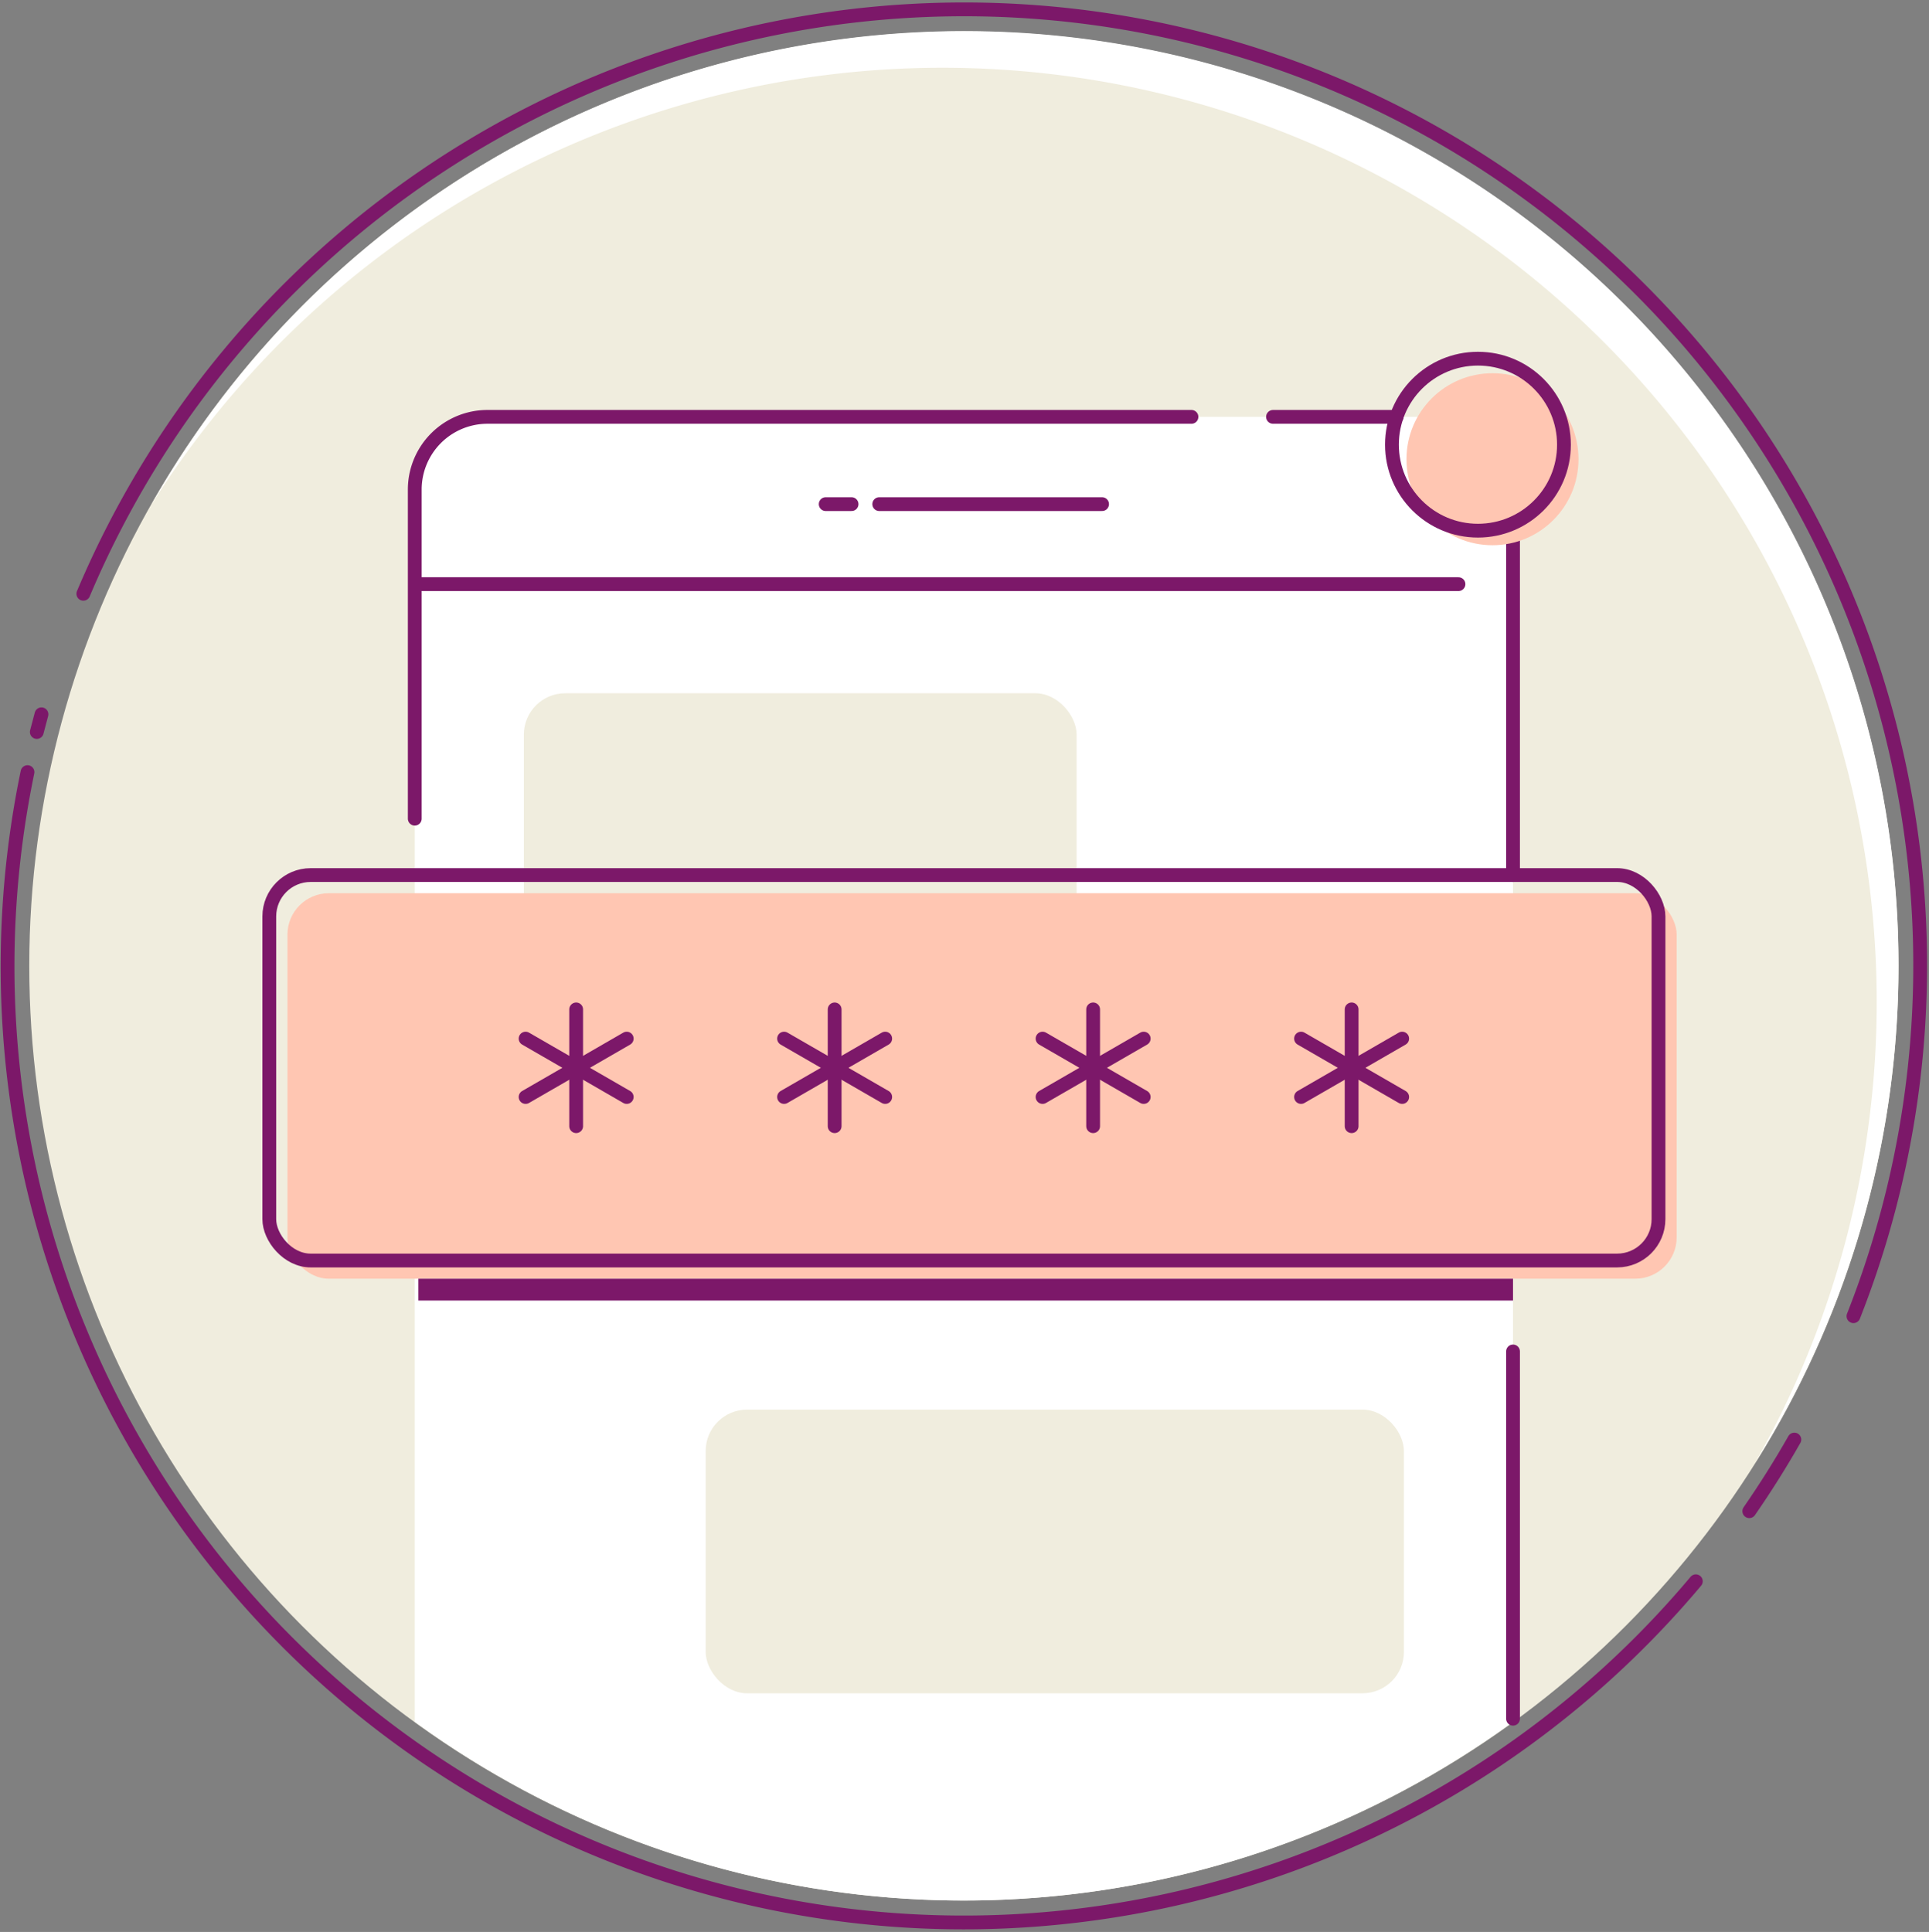 <svg xmlns="http://www.w3.org/2000/svg" width="139.871" height="140.091" viewBox="0 0 139.871 140.091"><rect x="0" y="0" width="139.871" height="140.091" fill="#808080" stroke="none"/><defs><style>.a,.d,.f{fill:none;stroke:#7c1869;}.a,.d{stroke-linecap:round;}.a,.f{stroke-linejoin:round;}.b{fill:#f0edde;}.c{fill:#fff;}.d{stroke-miterlimit:10;}.e{fill:#ffc6b2;}.g{fill:#7c1869;}</style></defs><g transform="translate(-419.955 -1904.801)"><g transform="translate(420.49 1905.49)"><path class="a" d="M659.982,2107.309q1.748-2.525,3.268-5.193" transform="translate(-533.677 -1998.418)"/><path class="a" d="M421.949,2010.349a69.328,69.328,0,0,0,120.97,58.673" transform="translate(-420.49 -1955.048)"/><path class="a" d="M424.873,2002.394q-.176.641-.339,1.285" transform="translate(-422.401 -1951.288)"/><path class="a" d="M559.283,2000.242a69.32,69.32,0,0,0-128.352-52.385" transform="translate(-425.424 -1905.49)"/></g><circle class="b" cx="67.769" cy="67.769" r="67.769" transform="translate(422.077 1907.077)"/><path class="c" d="M497.6,1911.137a67.744,67.744,0,0,1,58.941,101.182,67.751,67.751,0,1,0-116.3-69.463A67.778,67.778,0,0,1,497.6,1911.137Z" transform="translate(-9.334 -1.423)"/><path class="c" d="M550.861,1961.5H481.774a5.274,5.274,0,0,0-5.274,5.274v89.346a67.617,67.617,0,0,0,79.635,0v-89.346A5.274,5.274,0,0,0,550.861,1961.5Z" transform="translate(-26.471 -26.471)"/><path class="a" d="M532.817,1961.5H481.774a5.274,5.274,0,0,0-5.274,5.274v23.863" transform="translate(-26.471 -26.471)"/><line class="a" x1="8.966" transform="translate(512.26 1935.029)"/><line class="a" y1="27.951" transform="translate(529.664 1940.303)"/><line class="a" y1="20.568" transform="translate(529.664 1970.364)"/><line class="a" y1="26.633" transform="translate(529.664 2002.798)"/><line class="d" x2="16.157" transform="translate(483.709 1941.357)"/><line class="d" x2="1.875" transform="translate(479.826 1941.357)"/><line class="a" x2="75.416" transform="translate(450.292 1947.159)"/><rect class="b" width="40.081" height="20.568" rx="3" transform="translate(457.94 1955.07)"/><circle class="e" cx="6.236" cy="6.236" r="6.236" transform="translate(521.939 1931.865)"/><rect class="b" width="50.629" height="20.568" rx="3" transform="translate(471.124 2007.017)"/><circle class="a" cx="6.236" cy="6.236" r="6.236" transform="translate(520.885 1930.81)"/><g transform="translate(439.481 1968.254)"><rect class="e" width="100.731" height="27.951" rx="3" transform="translate(1.318 1.318)"/><rect class="f" width="100.731" height="27.951" rx="3" transform="translate(0)"/><rect class="g" width="79.372" height="1.582" transform="translate(10.811 29.27)"/></g><g transform="translate(514.294 1977.996)"><line class="a" x2="7.333" y2="4.234" transform="translate(0 2.117)"/><line class="a" y1="4.234" x2="7.333" transform="translate(0 2.117)"/><line class="a" y1="8.468" transform="translate(3.667)"/></g><g transform="translate(495.551 1977.996)"><line class="a" x2="7.333" y2="4.234" transform="translate(0 2.117)"/><line class="a" y1="4.234" x2="7.333" transform="translate(0 2.117)"/><line class="a" y1="8.468" transform="translate(3.667)"/></g><g transform="translate(476.808 1977.996)"><line class="a" x2="7.333" y2="4.234" transform="translate(0 2.117)"/><line class="a" y1="4.234" x2="7.333" transform="translate(0 2.117)"/><line class="a" y1="8.468" transform="translate(3.667)"/></g><g transform="translate(458.065 1977.996)"><line class="a" x2="7.333" y2="4.234" transform="translate(0 2.117)"/><line class="a" y1="4.234" x2="7.333" transform="translate(0 2.117)"/><line class="a" y1="8.468" transform="translate(3.667)"/></g></g></svg>